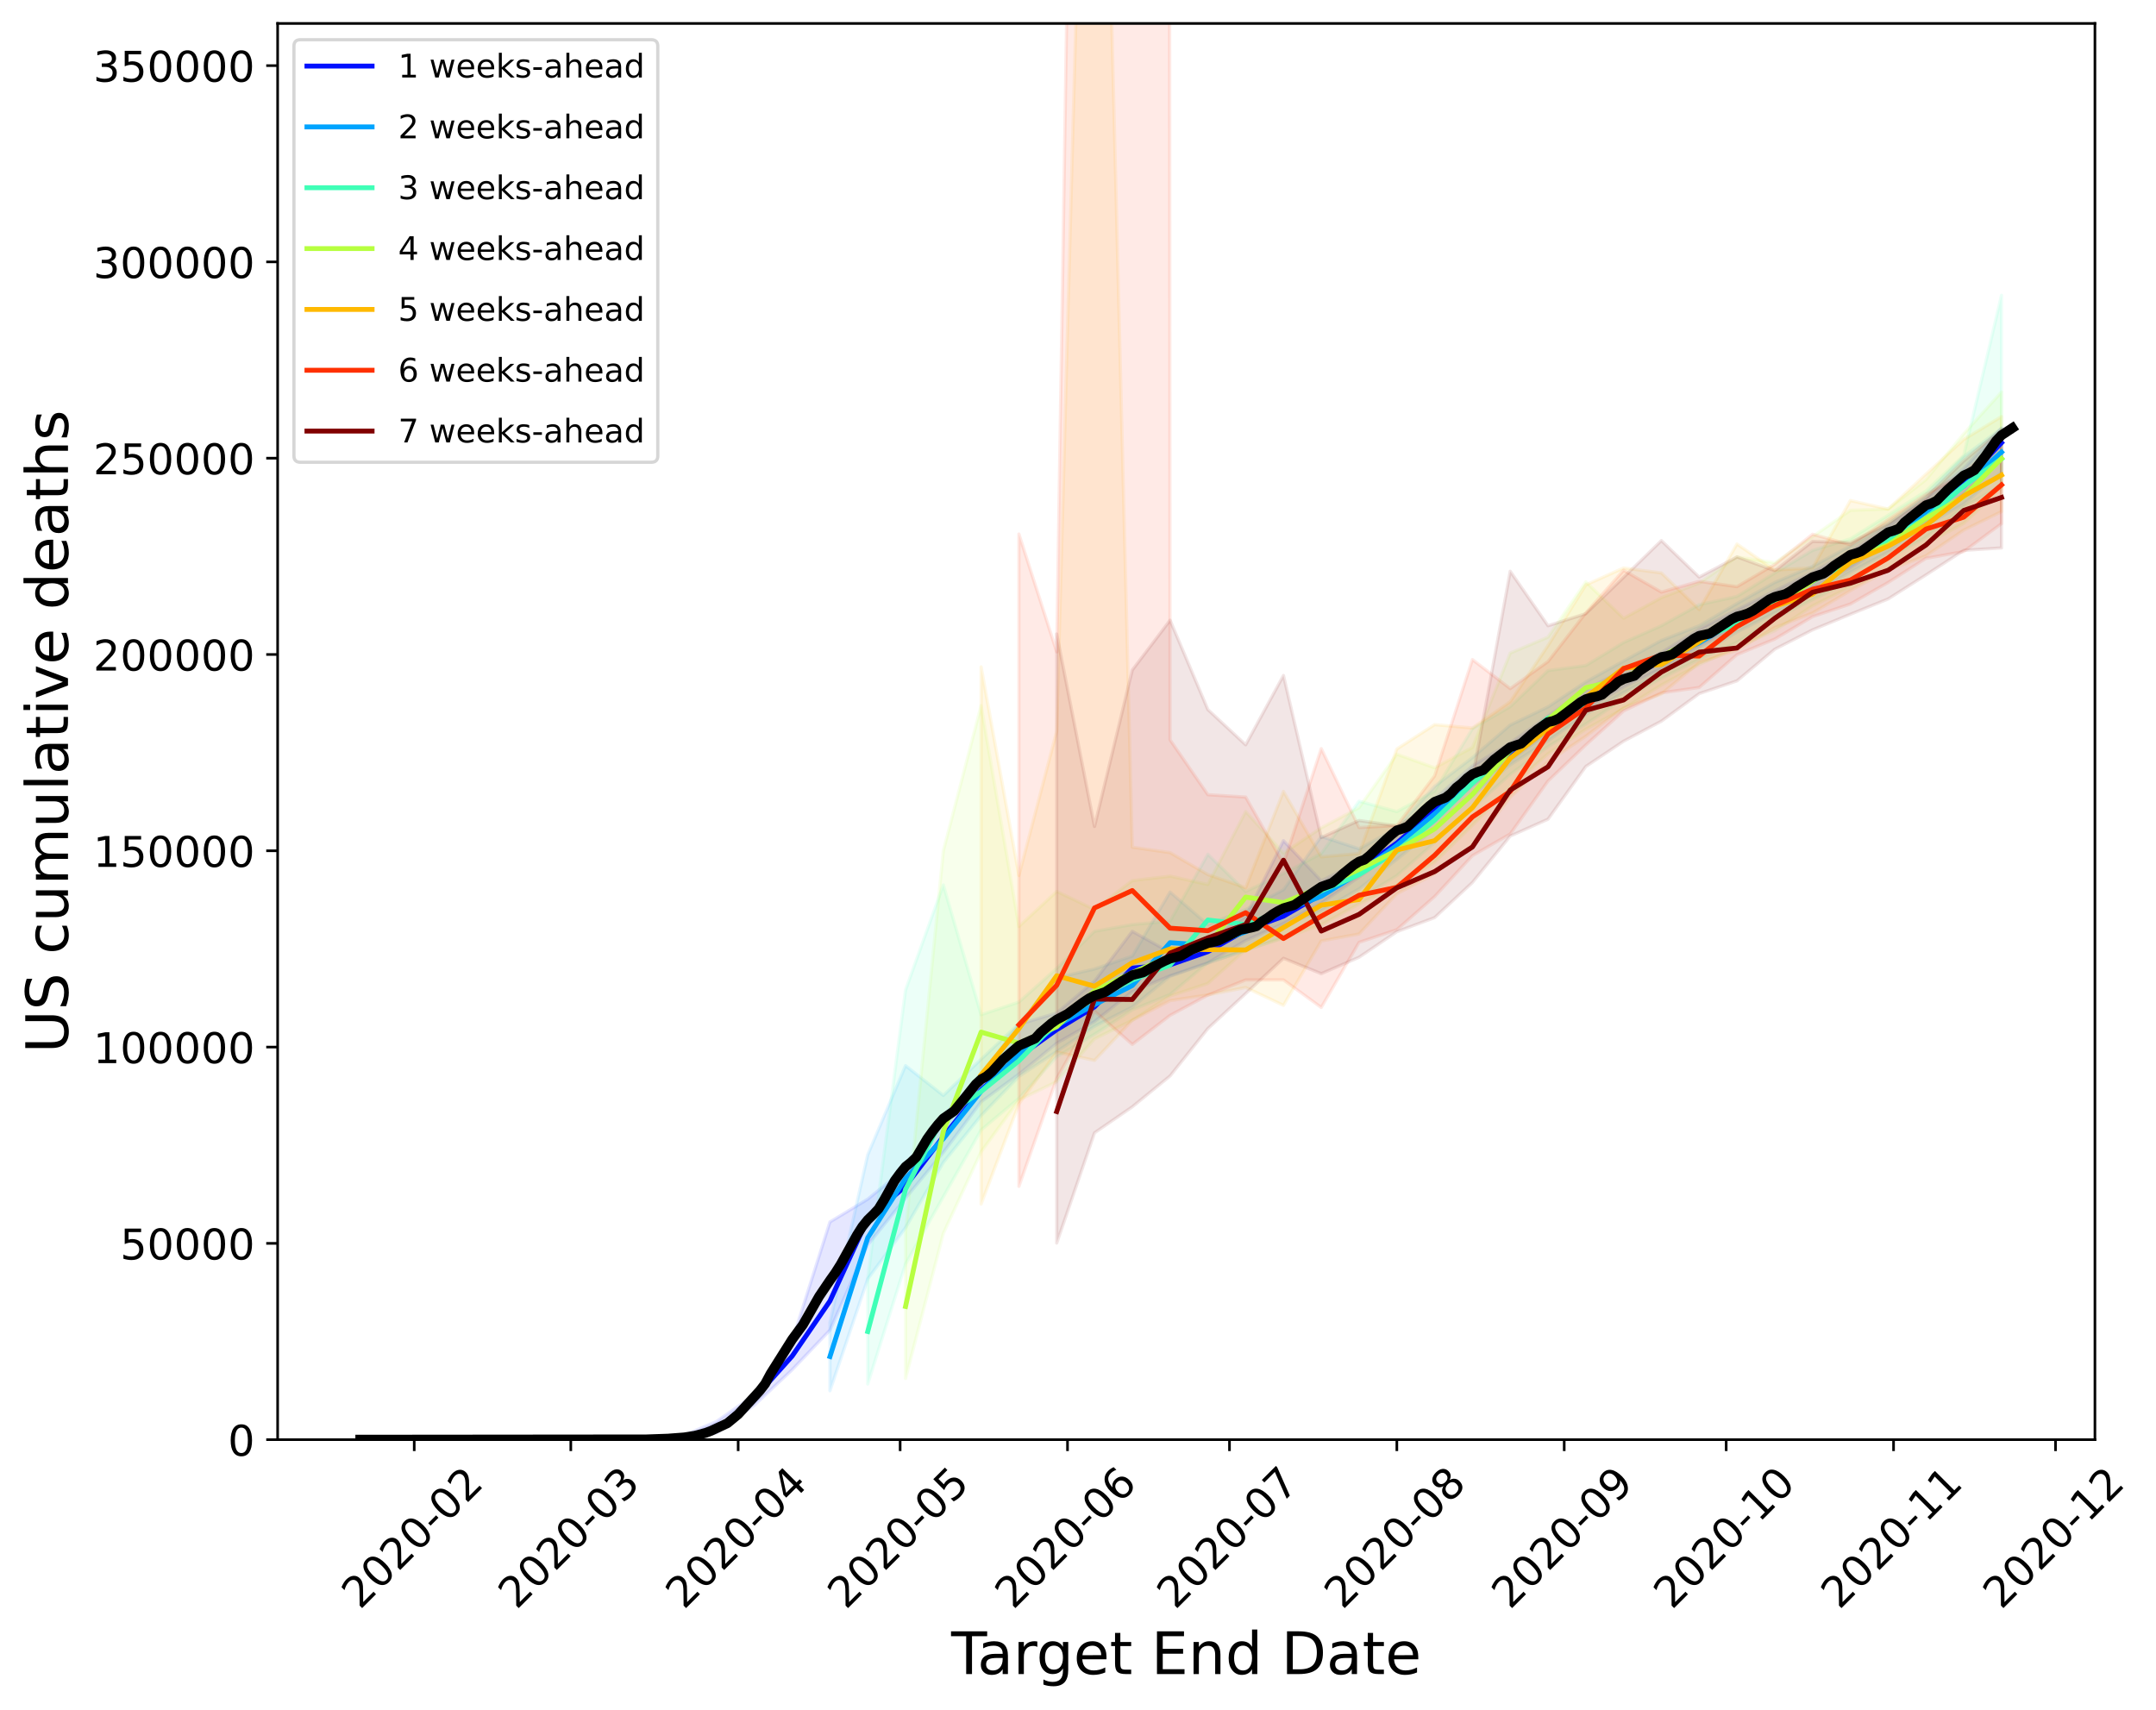 <?xml version="1.0" encoding="utf-8" standalone="no"?>
<!DOCTYPE svg PUBLIC "-//W3C//DTD SVG 1.1//EN"
  "http://www.w3.org/Graphics/SVG/1.1/DTD/svg11.dtd">
<!-- Created with matplotlib (https://matplotlib.org/) -->
<svg height="525.006pt" version="1.1" viewBox="0 0 661.999 525.006" width="661.999pt" xmlns="http://www.w3.org/2000/svg" xmlns:xlink="http://www.w3.org/1999/xlink">
 <defs>
  <style type="text/css">
*{stroke-linecap:butt;stroke-linejoin:round;}
  </style>
 </defs>
 <g id="figure_1">
  <g id="patch_1">
   <path d="M 0 525.006 
L 661.999 525.006 
L 661.999 0 
L 0 0 
z
" style="fill:#ffffff;"/>
  </g>
  <g id="axes_1">
   <g id="patch_2">
    <path d="M 85.248 442.08 
L 643.248 442.08 
L 643.248 7.2 
L 85.248 7.2 
z
" style="fill:#ffffff;"/>
   </g>
   <g id="PolyCollection_1">
    <defs>
     <path d="M 208.419 -83.579 
L 208.419 -83.031 
L 220.024 -85.016 
L 231.628 -93.52 
L 243.232 -104.4 
L 254.836 -116.567 
L 266.441 -142.736 
L 278.045 -157.099 
L 289.649 -171.125 
L 301.253 -186.672 
L 312.858 -195.194 
L 324.462 -204.654 
L 336.066 -211.307 
L 347.671 -220.495 
L 359.275 -225.379 
L 370.879 -229.364 
L 382.483 -236.208 
L 394.088 -241.401 
L 405.692 -247.649 
L 417.296 -255.685 
L 428.901 -263.843 
L 440.505 -273.739 
L 452.109 -283.8 
L 463.713 -291.547 
L 475.318 -300.082 
L 486.922 -307.196 
L 498.526 -314.021 
L 510.13 -319.716 
L 521.735 -326.442 
L 533.339 -332.549 
L 544.943 -338.432 
L 556.548 -344.619 
L 568.152 -350.675 
L 579.756 -357.957 
L 591.36 -364.589 
L 602.965 -373.305 
L 614.569 -384.948 
L 614.569 -393.568 
L 614.569 -393.568 
L 602.965 -381.106 
L 591.36 -371.806 
L 579.756 -363.358 
L 568.152 -355.607 
L 556.548 -349.323 
L 544.943 -343.601 
L 533.339 -337.761 
L 521.735 -331.818 
L 510.13 -324.666 
L 498.526 -319.255 
L 486.922 -313.272 
L 475.318 -305.108 
L 463.713 -296.905 
L 452.109 -289.837 
L 440.505 -279.722 
L 428.901 -269.752 
L 417.296 -260.462 
L 405.692 -254.546 
L 394.088 -266.846 
L 382.483 -243.562 
L 370.879 -236.572 
L 359.275 -232.533 
L 347.671 -239.01 
L 336.066 -223.736 
L 324.462 -213.971 
L 312.858 -210.439 
L 301.253 -194.896 
L 289.649 -182.387 
L 278.045 -166.316 
L 266.441 -156.775 
L 254.836 -149.773 
L 243.232 -113.214 
L 231.628 -96.651 
L 220.024 -88.518 
L 208.419 -83.579 
z
" id="mc5377d1bbe" style="stroke:#0010ff;stroke-opacity:0.1;"/>
    </defs>
    <g clip-path="url(#pd277f36f0c)">
     <use style="fill:#0010ff;fill-opacity:0.1;stroke:#0010ff;stroke-opacity:0.1;" x="0" xlink:href="#mc5377d1bbe" y="525.006"/>
    </g>
   </g>
   <g id="PolyCollection_2">
    <defs>
     <path d="M 254.836 -118.961 
L 254.836 -97.943 
L 266.441 -132.28 
L 278.045 -148.024 
L 289.649 -168.047 
L 301.253 -182.466 
L 312.858 -194.439 
L 324.462 -202.121 
L 336.066 -209.869 
L 347.671 -215.785 
L 359.275 -225.21 
L 370.879 -229.242 
L 382.483 -233.311 
L 394.088 -240.814 
L 405.692 -245.334 
L 417.296 -252.056 
L 428.901 -261.11 
L 440.505 -270.526 
L 452.109 -280.74 
L 463.713 -290.145 
L 475.318 -297.5 
L 486.922 -305.621 
L 498.526 -312.339 
L 510.13 -318.443 
L 521.735 -323.989 
L 533.339 -330.931 
L 544.943 -336.795 
L 556.548 -342.661 
L 568.152 -349.349 
L 579.756 -355.459 
L 591.36 -363.709 
L 602.965 -370.218 
L 614.569 -380.082 
L 614.569 -393.495 
L 614.569 -393.495 
L 602.965 -384.802 
L 591.36 -373.016 
L 579.756 -363.948 
L 568.152 -357.341 
L 556.548 -351.09 
L 544.943 -346.149 
L 533.339 -339.677 
L 521.735 -332.856 
L 510.13 -328.343 
L 498.526 -322.016 
L 486.922 -315.612 
L 475.318 -307.938 
L 463.713 -302.369 
L 452.109 -292.362 
L 440.505 -283.535 
L 428.901 -270.706 
L 417.296 -264.352 
L 405.692 -268.16 
L 394.088 -251.79 
L 382.483 -245.689 
L 370.879 -241.078 
L 359.275 -251.076 
L 347.671 -231.421 
L 336.066 -227.45 
L 324.462 -224.77 
L 312.858 -210.668 
L 301.253 -199.749 
L 289.649 -188.628 
L 278.045 -197.772 
L 266.441 -170.408 
L 254.836 -118.961 
z
" id="m15d7855458" style="stroke:#00a4ff;stroke-opacity:0.1;"/>
    </defs>
    <g clip-path="url(#pd277f36f0c)">
     <use style="fill:#00a4ff;fill-opacity:0.1;stroke:#00a4ff;stroke-opacity:0.1;" x="0" xlink:href="#m15d7855458" y="525.006"/>
    </g>
   </g>
   <g id="PolyCollection_3">
    <defs>
     <path d="M 266.441 -132.45 
L 266.441 -100.014 
L 278.045 -136.846 
L 289.649 -157.496 
L 301.253 -178.018 
L 312.858 -187.749 
L 324.462 -200.486 
L 336.066 -207.415 
L 347.671 -214.899 
L 359.275 -219.64 
L 370.879 -229.379 
L 382.483 -233.124 
L 394.088 -237.155 
L 405.692 -244.152 
L 417.296 -249.072 
L 428.901 -256.124 
L 440.505 -266.286 
L 452.109 -276.823 
L 463.713 -287.228 
L 475.318 -295.749 
L 486.922 -302.677 
L 498.526 -310.374 
L 510.13 -316.709 
L 521.735 -322.525 
L 533.339 -327.762 
L 544.943 -335.024 
L 556.548 -340.877 
L 568.152 -346.562 
L 579.756 -353.731 
L 591.36 -359.96 
L 602.965 -369.375 
L 614.569 -375.942 
L 614.569 -434.327 
L 614.569 -434.327 
L 602.965 -385.193 
L 591.36 -374.217 
L 579.756 -366.796 
L 568.152 -359.548 
L 556.548 -355.995 
L 544.943 -349.06 
L 533.339 -341.86 
L 521.735 -339.309 
L 510.13 -332.869 
L 498.526 -327.708 
L 486.922 -320.65 
L 475.318 -319.089 
L 463.713 -308.017 
L 452.109 -301.264 
L 440.505 -282.105 
L 428.901 -275.785 
L 417.296 -278.99 
L 405.692 -262.914 
L 394.088 -256.792 
L 382.483 -251.24 
L 370.879 -262.679 
L 359.275 -242.13 
L 347.671 -241.112 
L 336.066 -239.021 
L 324.462 -227.647 
L 312.858 -217.281 
L 301.253 -213.411 
L 289.649 -253.257 
L 278.045 -220.992 
L 266.441 -132.45 
z
" id="m82727fc159" style="stroke:#40ffb7;stroke-opacity:0.1;"/>
    </defs>
    <g clip-path="url(#pd277f36f0c)">
     <use style="fill:#40ffb7;fill-opacity:0.1;stroke:#40ffb7;stroke-opacity:0.1;" x="0" xlink:href="#m82727fc159" y="525.006"/>
    </g>
   </g>
   <g id="PolyCollection_4">
    <defs>
     <path d="M 278.045 -146.671 
L 278.045 -101.718 
L 289.649 -146.237 
L 301.253 -171.321 
L 312.858 -187.223 
L 324.462 -192.858 
L 336.066 -205.974 
L 347.671 -211.7 
L 359.275 -219.165 
L 370.879 -223.019 
L 382.483 -233.341 
L 394.088 -236.902 
L 405.692 -241.02 
L 417.296 -247.408 
L 428.901 -253.199 
L 440.505 -260.235 
L 452.109 -271.576 
L 463.713 -283.158 
L 475.318 -293.558 
L 486.922 -301.075 
L 498.526 -307.409 
L 510.13 -314.66 
L 521.735 -320.92 
L 533.339 -326.314 
L 544.943 -331.324 
L 556.548 -338.971 
L 568.152 -344.797 
L 579.756 -349.999 
L 591.36 -358.032 
L 602.965 -364.291 
L 614.569 -375.064 
L 614.569 -404.635 
L 614.569 -404.635 
L 602.965 -391.803 
L 591.36 -377.73 
L 579.756 -368.706 
L 568.152 -368.318 
L 556.548 -360.214 
L 544.943 -352.213 
L 533.339 -353.99 
L 521.735 -345.966 
L 510.13 -341.467 
L 498.526 -335.152 
L 486.922 -346.331 
L 475.318 -329.367 
L 463.713 -324.462 
L 452.109 -295.486 
L 440.505 -289.241 
L 428.901 -293.415 
L 417.296 -276.987 
L 405.692 -270.811 
L 394.088 -263.048 
L 382.483 -275.806 
L 370.879 -253.402 
L 359.275 -255.962 
L 347.671 -254.597 
L 336.066 -245.739 
L 324.462 -251.271 
L 312.858 -240.516 
L 301.253 -308.324 
L 289.649 -263.753 
L 278.045 -146.671 
z
" id="mff7528b886" style="stroke:#b7ff40;stroke-opacity:0.1;"/>
    </defs>
    <g clip-path="url(#pd277f36f0c)">
     <use style="fill:#b7ff40;fill-opacity:0.1;stroke:#b7ff40;stroke-opacity:0.1;" x="0" xlink:href="#mff7528b886" y="525.006"/>
    </g>
   </g>
   <g id="PolyCollection_5">
    <path clip-path="url(#pd277f36f0c)" d="M 301.253 204.785 
L 301.253 369.728 
L 312.858 338.986 
L 324.462 323.069 
L 336.066 325.635 
L 347.671 313.281 
L 359.275 307.268 
L 370.879 305.517 
L 382.483 303.234 
L 394.088 308.732 
L 405.692 288.945 
L 417.296 286.805 
L 428.901 274.467 
L 440.505 268.367 
L 452.109 259.682 
L 463.713 244.857 
L 475.318 233.938 
L 486.922 226.08 
L 498.526 217.371 
L 510.13 213.098 
L 521.735 203.49 
L 533.339 199.621 
L 544.943 192.697 
L 556.548 188.24 
L 568.152 181.366 
L 579.756 175.07 
L 591.36 170.672 
L 602.965 162.781 
L 614.569 157.1 
L 614.569 127.911 
L 614.569 127.911 
L 602.965 134.956 
L 591.36 145.59 
L 579.756 156.325 
L 568.152 153.699 
L 556.548 174.36 
L 544.943 175.053 
L 533.339 167.057 
L 521.735 187.157 
L 510.13 175.926 
L 498.526 174.399 
L 486.922 179.621 
L 475.318 198.237 
L 463.713 215.486 
L 452.109 223.54 
L 440.505 222.515 
L 428.901 229.992 
L 417.296 262.088 
L 405.692 263.1 
L 394.088 243.024 
L 382.483 272.596 
L 370.879 268.568 
L 359.275 261.815 
L 347.671 260.159 
L 336.066 -206.425 
L 324.462 224.535 
L 312.858 268.845 
L 301.253 204.785 
z
" style="fill:#ffb900;fill-opacity:0.1;stroke:#ffb900;stroke-opacity:0.1;"/>
   </g>
   <g id="PolyCollection_6">
    <path clip-path="url(#pd277f36f0c)" d="M 312.858 163.992 
L 312.858 364.302 
L 324.462 331.182 
L 336.066 310.489 
L 347.671 320.712 
L 359.275 311.794 
L 370.879 305.573 
L 382.483 300.911 
L 394.088 300.909 
L 405.692 309.375 
L 417.296 289.377 
L 428.901 285.476 
L 440.505 275.304 
L 452.109 262.754 
L 463.713 256.09 
L 475.318 239.834 
L 486.922 228.759 
L 498.526 218.324 
L 510.13 212.771 
L 521.735 211.114 
L 533.339 201.021 
L 544.943 196.248 
L 556.548 189.357 
L 568.152 185.479 
L 579.756 178.869 
L 591.36 171.45 
L 602.965 169.362 
L 614.569 160.787 
L 614.569 135.026 
L 614.569 135.026 
L 602.965 145.344 
L 591.36 151.805 
L 579.756 159.558 
L 568.152 167.287 
L 556.548 164.055 
L 544.943 173.303 
L 533.339 180.147 
L 521.735 178.507 
L 510.13 181.812 
L 498.526 175.119 
L 486.922 188.208 
L 475.318 203.137 
L 463.713 211.45 
L 452.109 202.543 
L 440.505 238.239 
L 428.901 253.491 
L 417.296 254.113 
L 405.692 229.873 
L 394.088 265.223 
L 382.483 244.754 
L 370.879 244.031 
L 359.275 227.191 
L 347.671 -18798.334 
L 336.066 -539.851 
L 324.462 200.167 
L 312.858 163.992 
z
" style="fill:#ff3000;fill-opacity:0.1;stroke:#ff3000;stroke-opacity:0.1;"/>
   </g>
   <g id="PolyCollection_7">
    <defs>
     <path d="M 324.462 -330.319 
L 324.462 -143.302 
L 336.066 -177.14 
L 347.671 -185.129 
L 359.275 -194.612 
L 370.879 -209.16 
L 382.483 -219.909 
L 394.088 -230.736 
L 405.692 -226.018 
L 417.296 -231.051 
L 428.901 -238.906 
L 440.505 -243.236 
L 452.109 -254.021 
L 463.713 -268.271 
L 475.318 -273.459 
L 486.922 -289.634 
L 498.526 -297.403 
L 510.13 -303.553 
L 521.735 -312.016 
L 533.339 -315.936 
L 544.943 -325.64 
L 556.548 -331.587 
L 568.152 -336.374 
L 579.756 -341.091 
L 591.36 -348.452 
L 602.965 -356.006 
L 614.569 -356.748 
L 614.569 -393.225 
L 614.569 -393.225 
L 602.965 -383.442 
L 591.36 -372.069 
L 579.756 -364.209 
L 568.152 -358.385 
L 556.548 -358.763 
L 544.943 -349.76 
L 533.339 -353.981 
L 521.735 -347.788 
L 510.13 -359 
L 498.526 -347.711 
L 486.922 -336.55 
L 475.318 -332.86 
L 463.713 -349.583 
L 452.109 -286.007 
L 440.505 -277.536 
L 428.901 -271.387 
L 417.296 -273.047 
L 405.692 -267.816 
L 394.088 -317.586 
L 382.483 -296.296 
L 370.879 -307.108 
L 359.275 -334.547 
L 347.671 -319.248 
L 336.066 -271.219 
L 324.462 -330.319 
z
" id="mb22f7cb580" style="stroke:#800000;stroke-opacity:0.1;"/>
    </defs>
    <g clip-path="url(#pd277f36f0c)">
     <use style="fill:#800000;fill-opacity:0.1;stroke:#800000;stroke-opacity:0.1;" x="0" xlink:href="#mb22f7cb580" y="525.006"/>
    </g>
   </g>
   <g id="matplotlib.axis_1">
    <g id="xtick_1">
     <g id="line2d_1">
      <defs>
       <path d="M 0 0 
L 0 3.5 
" id="mdd9c3e6f94" style="stroke:#000000;stroke-width:0.8;"/>
      </defs>
      <g>
       <use style="stroke:#000000;stroke-width:0.8;" x="127.189" xlink:href="#mdd9c3e6f94" y="442.08"/>
      </g>
     </g>
     <g id="text_1">
      <!-- 2020-02 -->
      <defs>
       <path d="M 19.188 8.297 
L 53.609 8.297 
L 53.609 0 
L 7.328 0 
L 7.328 8.297 
Q 12.938 14.109 22.625 23.891 
Q 32.328 33.688 34.812 36.531 
Q 39.547 41.844 41.422 45.531 
Q 43.312 49.219 43.312 52.781 
Q 43.312 58.594 39.234 62.25 
Q 35.156 65.922 28.609 65.922 
Q 23.969 65.922 18.812 64.312 
Q 13.672 62.703 7.812 59.422 
L 7.812 69.391 
Q 13.766 71.781 18.938 73 
Q 24.125 74.219 28.422 74.219 
Q 39.75 74.219 46.484 68.547 
Q 53.219 62.891 53.219 53.422 
Q 53.219 48.922 51.531 44.891 
Q 49.859 40.875 45.406 35.406 
Q 44.188 33.984 37.641 27.219 
Q 31.109 20.453 19.188 8.297 
z
" id="DejaVuSans-50"/>
       <path d="M 31.781 66.406 
Q 24.172 66.406 20.328 58.906 
Q 16.5 51.422 16.5 36.375 
Q 16.5 21.391 20.328 13.891 
Q 24.172 6.391 31.781 6.391 
Q 39.453 6.391 43.281 13.891 
Q 47.125 21.391 47.125 36.375 
Q 47.125 51.422 43.281 58.906 
Q 39.453 66.406 31.781 66.406 
z
M 31.781 74.219 
Q 44.047 74.219 50.516 64.516 
Q 56.984 54.828 56.984 36.375 
Q 56.984 17.969 50.516 8.266 
Q 44.047 -1.422 31.781 -1.422 
Q 19.531 -1.422 13.062 8.266 
Q 6.594 17.969 6.594 36.375 
Q 6.594 54.828 13.062 64.516 
Q 19.531 74.219 31.781 74.219 
z
" id="DejaVuSans-48"/>
       <path d="M 4.891 31.391 
L 31.203 31.391 
L 31.203 23.391 
L 4.891 23.391 
z
" id="DejaVuSans-45"/>
      </defs>
      <g transform="translate(110.522 494.473)rotate(-45)scale(0.13 -0.13)">
       <use xlink:href="#DejaVuSans-50"/>
       <use x="63.623" xlink:href="#DejaVuSans-48"/>
       <use x="127.246" xlink:href="#DejaVuSans-50"/>
       <use x="190.869" xlink:href="#DejaVuSans-48"/>
       <use x="254.492" xlink:href="#DejaVuSans-45"/>
       <use x="290.576" xlink:href="#DejaVuSans-48"/>
       <use x="354.199" xlink:href="#DejaVuSans-50"/>
      </g>
     </g>
    </g>
    <g id="xtick_2">
     <g id="line2d_2">
      <g>
       <use style="stroke:#000000;stroke-width:0.8;" x="175.264" xlink:href="#mdd9c3e6f94" y="442.08"/>
      </g>
     </g>
     <g id="text_2">
      <!-- 2020-03 -->
      <defs>
       <path d="M 40.578 39.312 
Q 47.656 37.797 51.625 33 
Q 55.609 28.219 55.609 21.188 
Q 55.609 10.406 48.188 4.484 
Q 40.766 -1.422 27.094 -1.422 
Q 22.516 -1.422 17.656 -0.516 
Q 12.797 0.391 7.625 2.203 
L 7.625 11.719 
Q 11.719 9.328 16.594 8.109 
Q 21.484 6.891 26.812 6.891 
Q 36.078 6.891 40.938 10.547 
Q 45.797 14.203 45.797 21.188 
Q 45.797 27.641 41.281 31.266 
Q 36.766 34.906 28.719 34.906 
L 20.219 34.906 
L 20.219 43.016 
L 29.109 43.016 
Q 36.375 43.016 40.234 45.922 
Q 44.094 48.828 44.094 54.297 
Q 44.094 59.906 40.109 62.906 
Q 36.141 65.922 28.719 65.922 
Q 24.656 65.922 20.016 65.031 
Q 15.375 64.156 9.812 62.312 
L 9.812 71.094 
Q 15.438 72.656 20.344 73.438 
Q 25.25 74.219 29.594 74.219 
Q 40.828 74.219 47.359 69.109 
Q 53.906 64.016 53.906 55.328 
Q 53.906 49.266 50.438 45.094 
Q 46.969 40.922 40.578 39.312 
z
" id="DejaVuSans-51"/>
      </defs>
      <g transform="translate(158.597 494.473)rotate(-45)scale(0.13 -0.13)">
       <use xlink:href="#DejaVuSans-50"/>
       <use x="63.623" xlink:href="#DejaVuSans-48"/>
       <use x="127.246" xlink:href="#DejaVuSans-50"/>
       <use x="190.869" xlink:href="#DejaVuSans-48"/>
       <use x="254.492" xlink:href="#DejaVuSans-45"/>
       <use x="290.576" xlink:href="#DejaVuSans-48"/>
       <use x="354.199" xlink:href="#DejaVuSans-51"/>
      </g>
     </g>
    </g>
    <g id="xtick_3">
     <g id="line2d_3">
      <g>
       <use style="stroke:#000000;stroke-width:0.8;" x="226.655" xlink:href="#mdd9c3e6f94" y="442.08"/>
      </g>
     </g>
     <g id="text_3">
      <!-- 2020-04 -->
      <defs>
       <path d="M 37.797 64.312 
L 12.891 25.391 
L 37.797 25.391 
z
M 35.203 72.906 
L 47.609 72.906 
L 47.609 25.391 
L 58.016 25.391 
L 58.016 17.188 
L 47.609 17.188 
L 47.609 0 
L 37.797 0 
L 37.797 17.188 
L 4.891 17.188 
L 4.891 26.703 
z
" id="DejaVuSans-52"/>
      </defs>
      <g transform="translate(209.987 494.473)rotate(-45)scale(0.13 -0.13)">
       <use xlink:href="#DejaVuSans-50"/>
       <use x="63.623" xlink:href="#DejaVuSans-48"/>
       <use x="127.246" xlink:href="#DejaVuSans-50"/>
       <use x="190.869" xlink:href="#DejaVuSans-48"/>
       <use x="254.492" xlink:href="#DejaVuSans-45"/>
       <use x="290.576" xlink:href="#DejaVuSans-48"/>
       <use x="354.199" xlink:href="#DejaVuSans-52"/>
      </g>
     </g>
    </g>
    <g id="xtick_4">
     <g id="line2d_4">
      <g>
       <use style="stroke:#000000;stroke-width:0.8;" x="276.387" xlink:href="#mdd9c3e6f94" y="442.08"/>
      </g>
     </g>
     <g id="text_4">
      <!-- 2020-05 -->
      <defs>
       <path d="M 10.797 72.906 
L 49.516 72.906 
L 49.516 64.594 
L 19.828 64.594 
L 19.828 46.734 
Q 21.969 47.469 24.109 47.828 
Q 26.266 48.188 28.422 48.188 
Q 40.625 48.188 47.75 41.5 
Q 54.891 34.812 54.891 23.391 
Q 54.891 11.625 47.562 5.094 
Q 40.234 -1.422 26.906 -1.422 
Q 22.312 -1.422 17.547 -0.641 
Q 12.797 0.141 7.719 1.703 
L 7.719 11.625 
Q 12.109 9.234 16.797 8.062 
Q 21.484 6.891 26.703 6.891 
Q 35.156 6.891 40.078 11.328 
Q 45.016 15.766 45.016 23.391 
Q 45.016 31 40.078 35.438 
Q 35.156 39.891 26.703 39.891 
Q 22.75 39.891 18.812 39.016 
Q 14.891 38.141 10.797 36.281 
z
" id="DejaVuSans-53"/>
      </defs>
      <g transform="translate(259.719 494.473)rotate(-45)scale(0.13 -0.13)">
       <use xlink:href="#DejaVuSans-50"/>
       <use x="63.623" xlink:href="#DejaVuSans-48"/>
       <use x="127.246" xlink:href="#DejaVuSans-50"/>
       <use x="190.869" xlink:href="#DejaVuSans-48"/>
       <use x="254.492" xlink:href="#DejaVuSans-45"/>
       <use x="290.576" xlink:href="#DejaVuSans-48"/>
       <use x="354.199" xlink:href="#DejaVuSans-53"/>
      </g>
     </g>
    </g>
    <g id="xtick_5">
     <g id="line2d_5">
      <g>
       <use style="stroke:#000000;stroke-width:0.8;" x="327.778" xlink:href="#mdd9c3e6f94" y="442.08"/>
      </g>
     </g>
     <g id="text_5">
      <!-- 2020-06 -->
      <defs>
       <path d="M 33.016 40.375 
Q 26.375 40.375 22.484 35.828 
Q 18.609 31.297 18.609 23.391 
Q 18.609 15.531 22.484 10.953 
Q 26.375 6.391 33.016 6.391 
Q 39.656 6.391 43.531 10.953 
Q 47.406 15.531 47.406 23.391 
Q 47.406 31.297 43.531 35.828 
Q 39.656 40.375 33.016 40.375 
z
M 52.594 71.297 
L 52.594 62.312 
Q 48.875 64.062 45.094 64.984 
Q 41.312 65.922 37.594 65.922 
Q 27.828 65.922 22.672 59.328 
Q 17.531 52.734 16.797 39.406 
Q 19.672 43.656 24.016 45.922 
Q 28.375 48.188 33.594 48.188 
Q 44.578 48.188 50.953 41.516 
Q 57.328 34.859 57.328 23.391 
Q 57.328 12.156 50.688 5.359 
Q 44.047 -1.422 33.016 -1.422 
Q 20.359 -1.422 13.672 8.266 
Q 6.984 17.969 6.984 36.375 
Q 6.984 53.656 15.188 63.938 
Q 23.391 74.219 37.203 74.219 
Q 40.922 74.219 44.703 73.484 
Q 48.484 72.75 52.594 71.297 
z
" id="DejaVuSans-54"/>
      </defs>
      <g transform="translate(311.11 494.473)rotate(-45)scale(0.13 -0.13)">
       <use xlink:href="#DejaVuSans-50"/>
       <use x="63.623" xlink:href="#DejaVuSans-48"/>
       <use x="127.246" xlink:href="#DejaVuSans-50"/>
       <use x="190.869" xlink:href="#DejaVuSans-48"/>
       <use x="254.492" xlink:href="#DejaVuSans-45"/>
       <use x="290.576" xlink:href="#DejaVuSans-48"/>
       <use x="354.199" xlink:href="#DejaVuSans-54"/>
      </g>
     </g>
    </g>
    <g id="xtick_6">
     <g id="line2d_6">
      <g>
       <use style="stroke:#000000;stroke-width:0.8;" x="377.51" xlink:href="#mdd9c3e6f94" y="442.08"/>
      </g>
     </g>
     <g id="text_6">
      <!-- 2020-07 -->
      <defs>
       <path d="M 8.203 72.906 
L 55.078 72.906 
L 55.078 68.703 
L 28.609 0 
L 18.312 0 
L 43.219 64.594 
L 8.203 64.594 
z
" id="DejaVuSans-55"/>
      </defs>
      <g transform="translate(360.842 494.473)rotate(-45)scale(0.13 -0.13)">
       <use xlink:href="#DejaVuSans-50"/>
       <use x="63.623" xlink:href="#DejaVuSans-48"/>
       <use x="127.246" xlink:href="#DejaVuSans-50"/>
       <use x="190.869" xlink:href="#DejaVuSans-48"/>
       <use x="254.492" xlink:href="#DejaVuSans-45"/>
       <use x="290.576" xlink:href="#DejaVuSans-48"/>
       <use x="354.199" xlink:href="#DejaVuSans-55"/>
      </g>
     </g>
    </g>
    <g id="xtick_7">
     <g id="line2d_7">
      <g>
       <use style="stroke:#000000;stroke-width:0.8;" x="428.901" xlink:href="#mdd9c3e6f94" y="442.08"/>
      </g>
     </g>
     <g id="text_7">
      <!-- 2020-08 -->
      <defs>
       <path d="M 31.781 34.625 
Q 24.75 34.625 20.719 30.859 
Q 16.703 27.094 16.703 20.516 
Q 16.703 13.922 20.719 10.156 
Q 24.75 6.391 31.781 6.391 
Q 38.812 6.391 42.859 10.172 
Q 46.922 13.969 46.922 20.516 
Q 46.922 27.094 42.891 30.859 
Q 38.875 34.625 31.781 34.625 
z
M 21.922 38.812 
Q 15.578 40.375 12.031 44.719 
Q 8.5 49.078 8.5 55.328 
Q 8.5 64.062 14.719 69.141 
Q 20.953 74.219 31.781 74.219 
Q 42.672 74.219 48.875 69.141 
Q 55.078 64.062 55.078 55.328 
Q 55.078 49.078 51.531 44.719 
Q 48 40.375 41.703 38.812 
Q 48.828 37.156 52.797 32.312 
Q 56.781 27.484 56.781 20.516 
Q 56.781 9.906 50.312 4.234 
Q 43.844 -1.422 31.781 -1.422 
Q 19.734 -1.422 13.25 4.234 
Q 6.781 9.906 6.781 20.516 
Q 6.781 27.484 10.781 32.312 
Q 14.797 37.156 21.922 38.812 
z
M 18.312 54.391 
Q 18.312 48.734 21.844 45.562 
Q 25.391 42.391 31.781 42.391 
Q 38.141 42.391 41.719 45.562 
Q 45.312 48.734 45.312 54.391 
Q 45.312 60.062 41.719 63.234 
Q 38.141 66.406 31.781 66.406 
Q 25.391 66.406 21.844 63.234 
Q 18.312 60.062 18.312 54.391 
z
" id="DejaVuSans-56"/>
      </defs>
      <g transform="translate(412.233 494.473)rotate(-45)scale(0.13 -0.13)">
       <use xlink:href="#DejaVuSans-50"/>
       <use x="63.623" xlink:href="#DejaVuSans-48"/>
       <use x="127.246" xlink:href="#DejaVuSans-50"/>
       <use x="190.869" xlink:href="#DejaVuSans-48"/>
       <use x="254.492" xlink:href="#DejaVuSans-45"/>
       <use x="290.576" xlink:href="#DejaVuSans-48"/>
       <use x="354.199" xlink:href="#DejaVuSans-56"/>
      </g>
     </g>
    </g>
    <g id="xtick_8">
     <g id="line2d_8">
      <g>
       <use style="stroke:#000000;stroke-width:0.8;" x="480.291" xlink:href="#mdd9c3e6f94" y="442.08"/>
      </g>
     </g>
     <g id="text_8">
      <!-- 2020-09 -->
      <defs>
       <path d="M 10.984 1.516 
L 10.984 10.5 
Q 14.703 8.734 18.5 7.812 
Q 22.312 6.891 25.984 6.891 
Q 35.75 6.891 40.891 13.453 
Q 46.047 20.016 46.781 33.406 
Q 43.953 29.203 39.594 26.953 
Q 35.25 24.703 29.984 24.703 
Q 19.047 24.703 12.672 31.312 
Q 6.297 37.938 6.297 49.422 
Q 6.297 60.641 12.938 67.422 
Q 19.578 74.219 30.609 74.219 
Q 43.266 74.219 49.922 64.516 
Q 56.594 54.828 56.594 36.375 
Q 56.594 19.141 48.406 8.859 
Q 40.234 -1.422 26.422 -1.422 
Q 22.703 -1.422 18.891 -0.688 
Q 15.094 0.047 10.984 1.516 
z
M 30.609 32.422 
Q 37.25 32.422 41.125 36.953 
Q 45.016 41.5 45.016 49.422 
Q 45.016 57.281 41.125 61.844 
Q 37.25 66.406 30.609 66.406 
Q 23.969 66.406 20.094 61.844 
Q 16.219 57.281 16.219 49.422 
Q 16.219 41.5 20.094 36.953 
Q 23.969 32.422 30.609 32.422 
z
" id="DejaVuSans-57"/>
      </defs>
      <g transform="translate(463.623 494.473)rotate(-45)scale(0.13 -0.13)">
       <use xlink:href="#DejaVuSans-50"/>
       <use x="63.623" xlink:href="#DejaVuSans-48"/>
       <use x="127.246" xlink:href="#DejaVuSans-50"/>
       <use x="190.869" xlink:href="#DejaVuSans-48"/>
       <use x="254.492" xlink:href="#DejaVuSans-45"/>
       <use x="290.576" xlink:href="#DejaVuSans-48"/>
       <use x="354.199" xlink:href="#DejaVuSans-57"/>
      </g>
     </g>
    </g>
    <g id="xtick_9">
     <g id="line2d_9">
      <g>
       <use style="stroke:#000000;stroke-width:0.8;" x="530.024" xlink:href="#mdd9c3e6f94" y="442.08"/>
      </g>
     </g>
     <g id="text_9">
      <!-- 2020-10 -->
      <defs>
       <path d="M 12.406 8.297 
L 28.516 8.297 
L 28.516 63.922 
L 10.984 60.406 
L 10.984 69.391 
L 28.422 72.906 
L 38.281 72.906 
L 38.281 8.297 
L 54.391 8.297 
L 54.391 0 
L 12.406 0 
z
" id="DejaVuSans-49"/>
      </defs>
      <g transform="translate(513.356 494.473)rotate(-45)scale(0.13 -0.13)">
       <use xlink:href="#DejaVuSans-50"/>
       <use x="63.623" xlink:href="#DejaVuSans-48"/>
       <use x="127.246" xlink:href="#DejaVuSans-50"/>
       <use x="190.869" xlink:href="#DejaVuSans-48"/>
       <use x="254.492" xlink:href="#DejaVuSans-45"/>
       <use x="290.576" xlink:href="#DejaVuSans-49"/>
       <use x="354.199" xlink:href="#DejaVuSans-48"/>
      </g>
     </g>
    </g>
    <g id="xtick_10">
     <g id="line2d_10">
      <g>
       <use style="stroke:#000000;stroke-width:0.8;" x="581.414" xlink:href="#mdd9c3e6f94" y="442.08"/>
      </g>
     </g>
     <g id="text_10">
      <!-- 2020-11 -->
      <g transform="translate(564.746 494.473)rotate(-45)scale(0.13 -0.13)">
       <use xlink:href="#DejaVuSans-50"/>
       <use x="63.623" xlink:href="#DejaVuSans-48"/>
       <use x="127.246" xlink:href="#DejaVuSans-50"/>
       <use x="190.869" xlink:href="#DejaVuSans-48"/>
       <use x="254.492" xlink:href="#DejaVuSans-45"/>
       <use x="290.576" xlink:href="#DejaVuSans-49"/>
       <use x="354.199" xlink:href="#DejaVuSans-49"/>
      </g>
     </g>
    </g>
    <g id="xtick_11">
     <g id="line2d_11">
      <g>
       <use style="stroke:#000000;stroke-width:0.8;" x="631.147" xlink:href="#mdd9c3e6f94" y="442.08"/>
      </g>
     </g>
     <g id="text_11">
      <!-- 2020-12 -->
      <g transform="translate(614.479 494.473)rotate(-45)scale(0.13 -0.13)">
       <use xlink:href="#DejaVuSans-50"/>
       <use x="63.623" xlink:href="#DejaVuSans-48"/>
       <use x="127.246" xlink:href="#DejaVuSans-50"/>
       <use x="190.869" xlink:href="#DejaVuSans-48"/>
       <use x="254.492" xlink:href="#DejaVuSans-45"/>
       <use x="290.576" xlink:href="#DejaVuSans-49"/>
       <use x="354.199" xlink:href="#DejaVuSans-50"/>
      </g>
     </g>
    </g>
    <g id="text_12">
     <!-- Target End Date -->
     <defs>
      <path d="M -0.297 72.906 
L 61.375 72.906 
L 61.375 64.594 
L 35.5 64.594 
L 35.5 0 
L 25.594 0 
L 25.594 64.594 
L -0.297 64.594 
z
" id="DejaVuSans-84"/>
      <path d="M 34.281 27.484 
Q 23.391 27.484 19.188 25 
Q 14.984 22.516 14.984 16.5 
Q 14.984 11.719 18.141 8.906 
Q 21.297 6.109 26.703 6.109 
Q 34.188 6.109 38.703 11.406 
Q 43.219 16.703 43.219 25.484 
L 43.219 27.484 
z
M 52.203 31.203 
L 52.203 0 
L 43.219 0 
L 43.219 8.297 
Q 40.141 3.328 35.547 0.953 
Q 30.953 -1.422 24.312 -1.422 
Q 15.922 -1.422 10.953 3.297 
Q 6 8.016 6 15.922 
Q 6 25.141 12.172 29.828 
Q 18.359 34.516 30.609 34.516 
L 43.219 34.516 
L 43.219 35.406 
Q 43.219 41.609 39.141 45 
Q 35.062 48.391 27.688 48.391 
Q 23 48.391 18.547 47.266 
Q 14.109 46.141 10.016 43.891 
L 10.016 52.203 
Q 14.938 54.109 19.578 55.047 
Q 24.219 56 28.609 56 
Q 40.484 56 46.344 49.844 
Q 52.203 43.703 52.203 31.203 
z
" id="DejaVuSans-97"/>
      <path d="M 41.109 46.297 
Q 39.594 47.172 37.812 47.578 
Q 36.031 48 33.891 48 
Q 26.266 48 22.188 43.047 
Q 18.109 38.094 18.109 28.812 
L 18.109 0 
L 9.078 0 
L 9.078 54.688 
L 18.109 54.688 
L 18.109 46.188 
Q 20.953 51.172 25.484 53.578 
Q 30.031 56 36.531 56 
Q 37.453 56 38.578 55.875 
Q 39.703 55.766 41.062 55.516 
z
" id="DejaVuSans-114"/>
      <path d="M 45.406 27.984 
Q 45.406 37.75 41.375 43.109 
Q 37.359 48.484 30.078 48.484 
Q 22.859 48.484 18.828 43.109 
Q 14.797 37.75 14.797 27.984 
Q 14.797 18.266 18.828 12.891 
Q 22.859 7.516 30.078 7.516 
Q 37.359 7.516 41.375 12.891 
Q 45.406 18.266 45.406 27.984 
z
M 54.391 6.781 
Q 54.391 -7.172 48.188 -13.984 
Q 42 -20.797 29.203 -20.797 
Q 24.469 -20.797 20.266 -20.094 
Q 16.062 -19.391 12.109 -17.922 
L 12.109 -9.188 
Q 16.062 -11.328 19.922 -12.344 
Q 23.781 -13.375 27.781 -13.375 
Q 36.625 -13.375 41.016 -8.766 
Q 45.406 -4.156 45.406 5.172 
L 45.406 9.625 
Q 42.625 4.781 38.281 2.391 
Q 33.938 0 27.875 0 
Q 17.828 0 11.672 7.656 
Q 5.516 15.328 5.516 27.984 
Q 5.516 40.672 11.672 48.328 
Q 17.828 56 27.875 56 
Q 33.938 56 38.281 53.609 
Q 42.625 51.219 45.406 46.391 
L 45.406 54.688 
L 54.391 54.688 
z
" id="DejaVuSans-103"/>
      <path d="M 56.203 29.594 
L 56.203 25.203 
L 14.891 25.203 
Q 15.484 15.922 20.484 11.062 
Q 25.484 6.203 34.422 6.203 
Q 39.594 6.203 44.453 7.469 
Q 49.312 8.734 54.109 11.281 
L 54.109 2.781 
Q 49.266 0.734 44.188 -0.344 
Q 39.109 -1.422 33.891 -1.422 
Q 20.797 -1.422 13.156 6.188 
Q 5.516 13.812 5.516 26.812 
Q 5.516 40.234 12.766 48.109 
Q 20.016 56 32.328 56 
Q 43.359 56 49.781 48.891 
Q 56.203 41.797 56.203 29.594 
z
M 47.219 32.234 
Q 47.125 39.594 43.094 43.984 
Q 39.062 48.391 32.422 48.391 
Q 24.906 48.391 20.391 44.141 
Q 15.875 39.891 15.188 32.172 
z
" id="DejaVuSans-101"/>
      <path d="M 18.312 70.219 
L 18.312 54.688 
L 36.812 54.688 
L 36.812 47.703 
L 18.312 47.703 
L 18.312 18.016 
Q 18.312 11.328 20.141 9.422 
Q 21.969 7.516 27.594 7.516 
L 36.812 7.516 
L 36.812 0 
L 27.594 0 
Q 17.188 0 13.234 3.875 
Q 9.281 7.766 9.281 18.016 
L 9.281 47.703 
L 2.688 47.703 
L 2.688 54.688 
L 9.281 54.688 
L 9.281 70.219 
z
" id="DejaVuSans-116"/>
      <path id="DejaVuSans-32"/>
      <path d="M 9.812 72.906 
L 55.906 72.906 
L 55.906 64.594 
L 19.672 64.594 
L 19.672 43.016 
L 54.391 43.016 
L 54.391 34.719 
L 19.672 34.719 
L 19.672 8.297 
L 56.781 8.297 
L 56.781 0 
L 9.812 0 
z
" id="DejaVuSans-69"/>
      <path d="M 54.891 33.016 
L 54.891 0 
L 45.906 0 
L 45.906 32.719 
Q 45.906 40.484 42.875 44.328 
Q 39.844 48.188 33.797 48.188 
Q 26.516 48.188 22.312 43.547 
Q 18.109 38.922 18.109 30.906 
L 18.109 0 
L 9.078 0 
L 9.078 54.688 
L 18.109 54.688 
L 18.109 46.188 
Q 21.344 51.125 25.703 53.562 
Q 30.078 56 35.797 56 
Q 45.219 56 50.047 50.172 
Q 54.891 44.344 54.891 33.016 
z
" id="DejaVuSans-110"/>
      <path d="M 45.406 46.391 
L 45.406 75.984 
L 54.391 75.984 
L 54.391 0 
L 45.406 0 
L 45.406 8.203 
Q 42.578 3.328 38.25 0.953 
Q 33.938 -1.422 27.875 -1.422 
Q 17.969 -1.422 11.734 6.484 
Q 5.516 14.406 5.516 27.297 
Q 5.516 40.188 11.734 48.094 
Q 17.969 56 27.875 56 
Q 33.938 56 38.25 53.625 
Q 42.578 51.266 45.406 46.391 
z
M 14.797 27.297 
Q 14.797 17.391 18.875 11.75 
Q 22.953 6.109 30.078 6.109 
Q 37.203 6.109 41.297 11.75 
Q 45.406 17.391 45.406 27.297 
Q 45.406 37.203 41.297 42.844 
Q 37.203 48.484 30.078 48.484 
Q 22.953 48.484 18.875 42.844 
Q 14.797 37.203 14.797 27.297 
z
" id="DejaVuSans-100"/>
      <path d="M 19.672 64.797 
L 19.672 8.109 
L 31.594 8.109 
Q 46.688 8.109 53.688 14.938 
Q 60.688 21.781 60.688 36.531 
Q 60.688 51.172 53.688 57.984 
Q 46.688 64.797 31.594 64.797 
z
M 9.812 72.906 
L 30.078 72.906 
Q 51.266 72.906 61.172 64.094 
Q 71.094 55.281 71.094 36.531 
Q 71.094 17.672 61.125 8.828 
Q 51.172 0 30.078 0 
L 9.812 0 
z
" id="DejaVuSans-68"/>
     </defs>
     <g transform="translate(292.062 514.062)scale(0.18 -0.18)">
      <use xlink:href="#DejaVuSans-84"/>
      <use x="44.584" xlink:href="#DejaVuSans-97"/>
      <use x="105.863" xlink:href="#DejaVuSans-114"/>
      <use x="145.227" xlink:href="#DejaVuSans-103"/>
      <use x="208.703" xlink:href="#DejaVuSans-101"/>
      <use x="270.227" xlink:href="#DejaVuSans-116"/>
      <use x="309.436" xlink:href="#DejaVuSans-32"/>
      <use x="341.223" xlink:href="#DejaVuSans-69"/>
      <use x="404.406" xlink:href="#DejaVuSans-110"/>
      <use x="467.785" xlink:href="#DejaVuSans-100"/>
      <use x="531.262" xlink:href="#DejaVuSans-32"/>
      <use x="563.049" xlink:href="#DejaVuSans-68"/>
      <use x="640.051" xlink:href="#DejaVuSans-97"/>
      <use x="701.33" xlink:href="#DejaVuSans-116"/>
      <use x="740.539" xlink:href="#DejaVuSans-101"/>
     </g>
    </g>
   </g>
   <g id="matplotlib.axis_2">
    <g id="ytick_1">
     <g id="line2d_12">
      <defs>
       <path d="M 0 0 
L -3.5 0 
" id="m41aa21caf5" style="stroke:#000000;stroke-width:0.8;"/>
      </defs>
      <g>
       <use style="stroke:#000000;stroke-width:0.8;" x="85.248" xlink:href="#m41aa21caf5" y="442.08"/>
      </g>
     </g>
     <g id="text_13">
      <!-- 0 -->
      <g transform="translate(69.977 447.019)scale(0.13 -0.13)">
       <use xlink:href="#DejaVuSans-48"/>
      </g>
     </g>
    </g>
    <g id="ytick_2">
     <g id="line2d_13">
      <g>
       <use style="stroke:#000000;stroke-width:0.8;" x="85.248" xlink:href="#m41aa21caf5" y="381.804"/>
      </g>
     </g>
     <g id="text_14">
      <!-- 50000 -->
      <g transform="translate(36.892 386.743)scale(0.13 -0.13)">
       <use xlink:href="#DejaVuSans-53"/>
       <use x="63.623" xlink:href="#DejaVuSans-48"/>
       <use x="127.246" xlink:href="#DejaVuSans-48"/>
       <use x="190.869" xlink:href="#DejaVuSans-48"/>
       <use x="254.492" xlink:href="#DejaVuSans-48"/>
      </g>
     </g>
    </g>
    <g id="ytick_3">
     <g id="line2d_14">
      <g>
       <use style="stroke:#000000;stroke-width:0.8;" x="85.248" xlink:href="#m41aa21caf5" y="321.528"/>
      </g>
     </g>
     <g id="text_15">
      <!-- 100000 -->
      <g transform="translate(28.621 326.467)scale(0.13 -0.13)">
       <use xlink:href="#DejaVuSans-49"/>
       <use x="63.623" xlink:href="#DejaVuSans-48"/>
       <use x="127.246" xlink:href="#DejaVuSans-48"/>
       <use x="190.869" xlink:href="#DejaVuSans-48"/>
       <use x="254.492" xlink:href="#DejaVuSans-48"/>
       <use x="318.115" xlink:href="#DejaVuSans-48"/>
      </g>
     </g>
    </g>
    <g id="ytick_4">
     <g id="line2d_15">
      <g>
       <use style="stroke:#000000;stroke-width:0.8;" x="85.248" xlink:href="#m41aa21caf5" y="261.251"/>
      </g>
     </g>
     <g id="text_16">
      <!-- 150000 -->
      <g transform="translate(28.621 266.19)scale(0.13 -0.13)">
       <use xlink:href="#DejaVuSans-49"/>
       <use x="63.623" xlink:href="#DejaVuSans-53"/>
       <use x="127.246" xlink:href="#DejaVuSans-48"/>
       <use x="190.869" xlink:href="#DejaVuSans-48"/>
       <use x="254.492" xlink:href="#DejaVuSans-48"/>
       <use x="318.115" xlink:href="#DejaVuSans-48"/>
      </g>
     </g>
    </g>
    <g id="ytick_5">
     <g id="line2d_16">
      <g>
       <use style="stroke:#000000;stroke-width:0.8;" x="85.248" xlink:href="#m41aa21caf5" y="200.975"/>
      </g>
     </g>
     <g id="text_17">
      <!-- 200000 -->
      <g transform="translate(28.621 205.914)scale(0.13 -0.13)">
       <use xlink:href="#DejaVuSans-50"/>
       <use x="63.623" xlink:href="#DejaVuSans-48"/>
       <use x="127.246" xlink:href="#DejaVuSans-48"/>
       <use x="190.869" xlink:href="#DejaVuSans-48"/>
       <use x="254.492" xlink:href="#DejaVuSans-48"/>
       <use x="318.115" xlink:href="#DejaVuSans-48"/>
      </g>
     </g>
    </g>
    <g id="ytick_6">
     <g id="line2d_17">
      <g>
       <use style="stroke:#000000;stroke-width:0.8;" x="85.248" xlink:href="#m41aa21caf5" y="140.699"/>
      </g>
     </g>
     <g id="text_18">
      <!-- 250000 -->
      <g transform="translate(28.621 145.638)scale(0.13 -0.13)">
       <use xlink:href="#DejaVuSans-50"/>
       <use x="63.623" xlink:href="#DejaVuSans-53"/>
       <use x="127.246" xlink:href="#DejaVuSans-48"/>
       <use x="190.869" xlink:href="#DejaVuSans-48"/>
       <use x="254.492" xlink:href="#DejaVuSans-48"/>
       <use x="318.115" xlink:href="#DejaVuSans-48"/>
      </g>
     </g>
    </g>
    <g id="ytick_7">
     <g id="line2d_18">
      <g>
       <use style="stroke:#000000;stroke-width:0.8;" x="85.248" xlink:href="#m41aa21caf5" y="80.423"/>
      </g>
     </g>
     <g id="text_19">
      <!-- 300000 -->
      <g transform="translate(28.621 85.362)scale(0.13 -0.13)">
       <use xlink:href="#DejaVuSans-51"/>
       <use x="63.623" xlink:href="#DejaVuSans-48"/>
       <use x="127.246" xlink:href="#DejaVuSans-48"/>
       <use x="190.869" xlink:href="#DejaVuSans-48"/>
       <use x="254.492" xlink:href="#DejaVuSans-48"/>
       <use x="318.115" xlink:href="#DejaVuSans-48"/>
      </g>
     </g>
    </g>
    <g id="ytick_8">
     <g id="line2d_19">
      <g>
       <use style="stroke:#000000;stroke-width:0.8;" x="85.248" xlink:href="#m41aa21caf5" y="20.147"/>
      </g>
     </g>
     <g id="text_20">
      <!-- 350000 -->
      <g transform="translate(28.621 25.086)scale(0.13 -0.13)">
       <use xlink:href="#DejaVuSans-51"/>
       <use x="63.623" xlink:href="#DejaVuSans-53"/>
       <use x="127.246" xlink:href="#DejaVuSans-48"/>
       <use x="190.869" xlink:href="#DejaVuSans-48"/>
       <use x="254.492" xlink:href="#DejaVuSans-48"/>
       <use x="318.115" xlink:href="#DejaVuSans-48"/>
      </g>
     </g>
    </g>
    <g id="text_21">
     <!-- US cumulative deaths -->
     <defs>
      <path d="M 8.688 72.906 
L 18.609 72.906 
L 18.609 28.609 
Q 18.609 16.891 22.844 11.734 
Q 27.094 6.594 36.625 6.594 
Q 46.094 6.594 50.344 11.734 
Q 54.594 16.891 54.594 28.609 
L 54.594 72.906 
L 64.5 72.906 
L 64.5 27.391 
Q 64.5 13.141 57.438 5.859 
Q 50.391 -1.422 36.625 -1.422 
Q 22.797 -1.422 15.734 5.859 
Q 8.688 13.141 8.688 27.391 
z
" id="DejaVuSans-85"/>
      <path d="M 53.516 70.516 
L 53.516 60.891 
Q 47.906 63.578 42.922 64.891 
Q 37.938 66.219 33.297 66.219 
Q 25.25 66.219 20.875 63.094 
Q 16.5 59.969 16.5 54.203 
Q 16.5 49.359 19.406 46.891 
Q 22.312 44.438 30.422 42.922 
L 36.375 41.703 
Q 47.406 39.594 52.656 34.297 
Q 57.906 29 57.906 20.125 
Q 57.906 9.516 50.797 4.047 
Q 43.703 -1.422 29.984 -1.422 
Q 24.812 -1.422 18.969 -0.25 
Q 13.141 0.922 6.891 3.219 
L 6.891 13.375 
Q 12.891 10.016 18.656 8.297 
Q 24.422 6.594 29.984 6.594 
Q 38.422 6.594 43.016 9.906 
Q 47.609 13.234 47.609 19.391 
Q 47.609 24.75 44.312 27.781 
Q 41.016 30.812 33.5 32.328 
L 27.484 33.5 
Q 16.453 35.688 11.516 40.375 
Q 6.594 45.062 6.594 53.422 
Q 6.594 63.094 13.406 68.656 
Q 20.219 74.219 32.172 74.219 
Q 37.312 74.219 42.625 73.281 
Q 47.953 72.359 53.516 70.516 
z
" id="DejaVuSans-83"/>
      <path d="M 48.781 52.594 
L 48.781 44.188 
Q 44.969 46.297 41.141 47.344 
Q 37.312 48.391 33.406 48.391 
Q 24.656 48.391 19.812 42.844 
Q 14.984 37.312 14.984 27.297 
Q 14.984 17.281 19.812 11.734 
Q 24.656 6.203 33.406 6.203 
Q 37.312 6.203 41.141 7.25 
Q 44.969 8.297 48.781 10.406 
L 48.781 2.094 
Q 45.016 0.344 40.984 -0.531 
Q 36.969 -1.422 32.422 -1.422 
Q 20.062 -1.422 12.781 6.344 
Q 5.516 14.109 5.516 27.297 
Q 5.516 40.672 12.859 48.328 
Q 20.219 56 33.016 56 
Q 37.156 56 41.109 55.141 
Q 45.062 54.297 48.781 52.594 
z
" id="DejaVuSans-99"/>
      <path d="M 8.5 21.578 
L 8.5 54.688 
L 17.484 54.688 
L 17.484 21.922 
Q 17.484 14.156 20.5 10.266 
Q 23.531 6.391 29.594 6.391 
Q 36.859 6.391 41.078 11.031 
Q 45.312 15.672 45.312 23.688 
L 45.312 54.688 
L 54.297 54.688 
L 54.297 0 
L 45.312 0 
L 45.312 8.406 
Q 42.047 3.422 37.719 1 
Q 33.406 -1.422 27.688 -1.422 
Q 18.266 -1.422 13.375 4.438 
Q 8.5 10.297 8.5 21.578 
z
M 31.109 56 
z
" id="DejaVuSans-117"/>
      <path d="M 52 44.188 
Q 55.375 50.25 60.062 53.125 
Q 64.75 56 71.094 56 
Q 79.641 56 84.281 50.016 
Q 88.922 44.047 88.922 33.016 
L 88.922 0 
L 79.891 0 
L 79.891 32.719 
Q 79.891 40.578 77.094 44.375 
Q 74.312 48.188 68.609 48.188 
Q 61.625 48.188 57.562 43.547 
Q 53.516 38.922 53.516 30.906 
L 53.516 0 
L 44.484 0 
L 44.484 32.719 
Q 44.484 40.625 41.703 44.406 
Q 38.922 48.188 33.109 48.188 
Q 26.219 48.188 22.156 43.531 
Q 18.109 38.875 18.109 30.906 
L 18.109 0 
L 9.078 0 
L 9.078 54.688 
L 18.109 54.688 
L 18.109 46.188 
Q 21.188 51.219 25.484 53.609 
Q 29.781 56 35.688 56 
Q 41.656 56 45.828 52.969 
Q 50 49.953 52 44.188 
z
" id="DejaVuSans-109"/>
      <path d="M 9.422 75.984 
L 18.406 75.984 
L 18.406 0 
L 9.422 0 
z
" id="DejaVuSans-108"/>
      <path d="M 9.422 54.688 
L 18.406 54.688 
L 18.406 0 
L 9.422 0 
z
M 9.422 75.984 
L 18.406 75.984 
L 18.406 64.594 
L 9.422 64.594 
z
" id="DejaVuSans-105"/>
      <path d="M 2.984 54.688 
L 12.5 54.688 
L 29.594 8.797 
L 46.688 54.688 
L 56.203 54.688 
L 35.688 0 
L 23.484 0 
z
" id="DejaVuSans-118"/>
      <path d="M 54.891 33.016 
L 54.891 0 
L 45.906 0 
L 45.906 32.719 
Q 45.906 40.484 42.875 44.328 
Q 39.844 48.188 33.797 48.188 
Q 26.516 48.188 22.312 43.547 
Q 18.109 38.922 18.109 30.906 
L 18.109 0 
L 9.078 0 
L 9.078 75.984 
L 18.109 75.984 
L 18.109 46.188 
Q 21.344 51.125 25.703 53.562 
Q 30.078 56 35.797 56 
Q 45.219 56 50.047 50.172 
Q 54.891 44.344 54.891 33.016 
z
" id="DejaVuSans-104"/>
      <path d="M 44.281 53.078 
L 44.281 44.578 
Q 40.484 46.531 36.375 47.5 
Q 32.281 48.484 27.875 48.484 
Q 21.188 48.484 17.844 46.438 
Q 14.5 44.391 14.5 40.281 
Q 14.5 37.156 16.891 35.375 
Q 19.281 33.594 26.516 31.984 
L 29.594 31.297 
Q 39.156 29.25 43.188 25.516 
Q 47.219 21.781 47.219 15.094 
Q 47.219 7.469 41.188 3.016 
Q 35.156 -1.422 24.609 -1.422 
Q 20.219 -1.422 15.453 -0.562 
Q 10.688 0.297 5.422 2 
L 5.422 11.281 
Q 10.406 8.688 15.234 7.391 
Q 20.062 6.109 24.812 6.109 
Q 31.156 6.109 34.562 8.281 
Q 37.984 10.453 37.984 14.406 
Q 37.984 18.062 35.516 20.016 
Q 33.062 21.969 24.703 23.781 
L 21.578 24.516 
Q 13.234 26.266 9.516 29.906 
Q 5.812 33.547 5.812 39.891 
Q 5.812 47.609 11.281 51.797 
Q 16.75 56 26.812 56 
Q 31.781 56 36.172 55.266 
Q 40.578 54.547 44.281 53.078 
z
" id="DejaVuSans-115"/>
     </defs>
     <g transform="translate(20.877 323.38)rotate(-90)scale(0.18 -0.18)">
      <use xlink:href="#DejaVuSans-85"/>
      <use x="73.193" xlink:href="#DejaVuSans-83"/>
      <use x="136.67" xlink:href="#DejaVuSans-32"/>
      <use x="168.457" xlink:href="#DejaVuSans-99"/>
      <use x="223.438" xlink:href="#DejaVuSans-117"/>
      <use x="286.816" xlink:href="#DejaVuSans-109"/>
      <use x="384.229" xlink:href="#DejaVuSans-117"/>
      <use x="447.607" xlink:href="#DejaVuSans-108"/>
      <use x="475.391" xlink:href="#DejaVuSans-97"/>
      <use x="536.67" xlink:href="#DejaVuSans-116"/>
      <use x="575.879" xlink:href="#DejaVuSans-105"/>
      <use x="603.662" xlink:href="#DejaVuSans-118"/>
      <use x="662.842" xlink:href="#DejaVuSans-101"/>
      <use x="724.365" xlink:href="#DejaVuSans-32"/>
      <use x="756.152" xlink:href="#DejaVuSans-100"/>
      <use x="819.629" xlink:href="#DejaVuSans-101"/>
      <use x="881.152" xlink:href="#DejaVuSans-97"/>
      <use x="942.432" xlink:href="#DejaVuSans-116"/>
      <use x="981.641" xlink:href="#DejaVuSans-104"/>
      <use x="1045.02" xlink:href="#DejaVuSans-115"/>
     </g>
    </g>
   </g>
   <g id="line2d_20">
    <path clip-path="url(#pd277f36f0c)" d="M 208.419 441.835 
L 220.024 438.996 
L 231.628 429.361 
L 243.232 416.416 
L 254.836 399.502 
L 266.441 374.15 
L 278.045 364.224 
L 289.649 349.011 
L 301.253 334.658 
L 312.858 324.463 
L 324.462 316.176 
L 336.066 309.189 
L 347.671 297.277 
L 359.275 296.261 
L 370.879 292.221 
L 382.483 285.593 
L 394.088 281.344 
L 405.692 274.624 
L 417.296 267.149 
L 428.901 258.888 
L 440.505 248.878 
L 452.109 238.525 
L 463.713 231.262 
L 475.318 222.875 
L 486.922 215.142 
L 498.526 208.558 
L 510.13 203.114 
L 521.735 196.383 
L 533.339 190.042 
L 544.943 184.182 
L 556.548 178.143 
L 568.152 171.932 
L 579.756 164.478 
L 591.36 157.038 
L 602.965 148.039 
L 614.569 135.951 
" style="fill:none;stroke:#0010ff;stroke-linecap:square;stroke-width:1.5;"/>
   </g>
   <g id="line2d_21">
    <path clip-path="url(#pd277f36f0c)" d="M 254.836 416.56 
L 266.441 380.075 
L 278.045 361.83 
L 289.649 349.667 
L 301.253 335.098 
L 312.858 323.794 
L 324.462 314.848 
L 336.066 308.484 
L 347.671 302.634 
L 359.275 289.471 
L 370.879 290.295 
L 382.483 286.113 
L 394.088 279.696 
L 405.692 275.215 
L 417.296 268.074 
L 428.901 259.563 
L 440.505 249.905 
L 452.109 239.871 
L 463.713 229.648 
L 475.318 223.446 
L 486.922 215.571 
L 498.526 208.522 
L 510.13 202.377 
L 521.735 197.373 
L 533.339 190.565 
L 544.943 184.067 
L 556.548 178.518 
L 568.152 172.019 
L 579.756 165.658 
L 591.36 157.129 
L 602.965 149.296 
L 614.569 138.842 
" style="fill:none;stroke:#00a4ff;stroke-linecap:square;stroke-width:1.5;"/>
   </g>
   <g id="line2d_22">
    <path clip-path="url(#pd277f36f0c)" d="M 266.441 408.868 
L 278.045 365.211 
L 289.649 342.892 
L 301.253 335.171 
L 312.858 325.755 
L 324.462 313.883 
L 336.066 306.494 
L 347.671 300.94 
L 359.275 296.314 
L 370.879 282.502 
L 382.483 283.915 
L 394.088 279.581 
L 405.692 273.543 
L 417.296 268.575 
L 428.901 261.409 
L 440.505 251.838 
L 452.109 240.516 
L 463.713 230.596 
L 475.318 220.519 
L 486.922 215.906 
L 498.526 208.472 
L 510.13 202.001 
L 521.735 196.171 
L 533.339 191.718 
L 544.943 184.669 
L 556.548 177.967 
L 568.152 172.836 
L 579.756 165.759 
L 591.36 159.169 
L 602.965 149.239 
L 614.569 140.871 
" style="fill:none;stroke:#40ffb7;stroke-linecap:square;stroke-width:1.5;"/>
   </g>
   <g id="line2d_23">
    <path clip-path="url(#pd277f36f0c)" d="M 278.045 401.177 
L 289.649 347.458 
L 301.253 316.931 
L 312.858 320.318 
L 324.462 315.28 
L 336.066 304.243 
L 347.671 298.674 
L 359.275 293.651 
L 370.879 290.29 
L 382.483 275.473 
L 394.088 277.195 
L 405.692 272.399 
L 417.296 266.99 
L 428.901 261.114 
L 440.505 254.537 
L 452.109 243.928 
L 463.713 230.409 
L 475.318 220.995 
L 486.922 211.166 
L 498.526 208.457 
L 510.13 201.61 
L 521.735 195.458 
L 533.339 189.937 
L 544.943 186.011 
L 556.548 178.473 
L 568.152 171.618 
L 579.756 167.335 
L 591.36 159.173 
L 602.965 152.512 
L 614.569 140.817 
" style="fill:none;stroke:#b7ff40;stroke-linecap:square;stroke-width:1.5;"/>
   </g>
   <g id="line2d_24">
    <path clip-path="url(#pd277f36f0c)" d="M 301.253 330.038 
L 312.858 315.861 
L 324.462 299.628 
L 336.066 302.846 
L 347.671 295.62 
L 359.275 291.401 
L 370.879 291.589 
L 382.483 291.703 
L 394.088 284.821 
L 405.692 277.952 
L 417.296 276.216 
L 428.901 261.006 
L 440.505 258.148 
L 452.109 248.023 
L 463.713 232.809 
L 475.318 223.787 
L 486.922 214.085 
L 498.526 205.182 
L 510.13 204.026 
L 521.735 197.069 
L 533.339 189.375 
L 544.943 186.149 
L 556.548 182.44 
L 568.152 172.777 
L 579.756 167.703 
L 591.36 161.316 
L 602.965 152.284 
L 614.569 145.877 
" style="fill:none;stroke:#ffb900;stroke-linecap:square;stroke-width:1.5;"/>
   </g>
   <g id="line2d_25">
    <path clip-path="url(#pd277f36f0c)" d="M 312.858 314.695 
L 324.462 302.557 
L 336.066 278.797 
L 347.671 273.458 
L 359.275 285.018 
L 370.879 285.799 
L 382.483 280.27 
L 394.088 288.192 
L 405.692 281.347 
L 417.296 274.916 
L 428.901 272.483 
L 440.505 262.643 
L 452.109 250.861 
L 463.713 243.028 
L 475.318 225.418 
L 486.922 217.371 
L 498.526 205.302 
L 510.13 201.185 
L 521.735 201.461 
L 533.339 192.4 
L 544.943 185.943 
L 556.548 180.939 
L 568.152 178.136 
L 579.756 171.318 
L 591.36 162.467 
L 602.965 158.797 
L 614.569 148.893 
" style="fill:none;stroke:#ff3000;stroke-linecap:square;stroke-width:1.5;"/>
   </g>
   <g id="line2d_26">
    <path clip-path="url(#pd277f36f0c)" d="M 324.462 341.327 
L 336.066 306.782 
L 347.671 306.911 
L 359.275 292.666 
L 370.879 287.98 
L 382.483 283.892 
L 394.088 264.148 
L 405.692 285.9 
L 417.296 280.781 
L 428.901 272.62 
L 440.505 267.639 
L 452.109 260.071 
L 463.713 242.615 
L 475.318 235.457 
L 486.922 218.093 
L 498.526 214.941 
L 510.13 206.371 
L 521.735 200.246 
L 533.339 198.982 
L 544.943 189.844 
L 556.548 181.864 
L 568.152 179.082 
L 579.756 175.103 
L 591.36 167.362 
L 602.965 156.749 
L 614.569 152.752 
" style="fill:none;stroke:#800000;stroke-linecap:square;stroke-width:1.5;"/>
   </g>
   <g id="line2d_27">
    <path clip-path="url(#pd277f36f0c)" d="M 110.612 442.08 
L 198.473 441.996 
L 205.104 441.762 
L 210.077 441.388 
L 213.393 440.871 
L 216.708 439.981 
L 218.366 439.357 
L 223.339 437.041 
L 226.655 434.302 
L 233.286 427.062 
L 234.943 424.921 
L 236.601 421.83 
L 243.232 411.303 
L 246.548 406.781 
L 251.521 398.071 
L 254.836 393.176 
L 256.494 390.846 
L 258.152 388.218 
L 263.125 379.242 
L 264.783 376.638 
L 266.441 374.585 
L 268.098 372.977 
L 269.756 371.211 
L 271.414 368.509 
L 274.729 362.55 
L 276.387 360.288 
L 278.045 358.254 
L 279.703 356.924 
L 281.36 355.335 
L 284.676 349.738 
L 286.334 347.419 
L 287.991 345.307 
L 289.649 343.448 
L 292.965 341.155 
L 296.28 337.101 
L 299.596 332.956 
L 301.253 331.423 
L 302.911 330.512 
L 304.569 329.106 
L 307.884 325.436 
L 312.858 321.108 
L 317.831 318.894 
L 319.489 317.076 
L 322.804 314.257 
L 324.462 313.107 
L 327.778 311.34 
L 332.751 307.665 
L 334.409 306.573 
L 336.066 305.733 
L 339.382 304.602 
L 344.355 301.368 
L 347.671 299.447 
L 350.986 298.608 
L 354.302 296.737 
L 357.617 295.087 
L 359.275 294.355 
L 362.59 293.539 
L 365.906 291.614 
L 370.879 289.602 
L 372.537 289.267 
L 374.195 288.811 
L 377.51 287.195 
L 380.826 285.533 
L 384.141 284.86 
L 385.799 284.425 
L 387.457 282.97 
L 389.114 281.93 
L 390.772 280.727 
L 392.43 279.737 
L 394.088 278.901 
L 397.403 277.902 
L 405.692 272.312 
L 409.007 271.134 
L 410.665 269.807 
L 412.323 268.336 
L 415.638 265.658 
L 417.296 264.587 
L 418.954 264.005 
L 420.612 262.658 
L 425.585 257.814 
L 427.243 256.317 
L 428.901 254.98 
L 430.558 254.485 
L 432.216 253.835 
L 437.189 249.015 
L 438.847 247.524 
L 440.505 246.219 
L 443.82 244.962 
L 445.478 243.674 
L 447.136 241.858 
L 448.794 240.575 
L 450.451 238.956 
L 452.109 237.715 
L 453.767 237.022 
L 455.425 236.485 
L 458.74 233.275 
L 463.713 229.45 
L 467.029 228.366 
L 470.344 225.403 
L 472.002 224.072 
L 475.318 221.738 
L 476.975 221.362 
L 478.633 220.645 
L 485.264 215.64 
L 486.922 214.709 
L 488.58 214.213 
L 490.237 213.883 
L 491.895 213.344 
L 493.553 211.918 
L 495.211 210.824 
L 496.868 209.362 
L 498.526 208.506 
L 501.842 207.53 
L 503.499 205.977 
L 506.815 203.748 
L 508.473 202.624 
L 510.13 201.762 
L 511.788 201.471 
L 513.446 200.957 
L 520.077 196.158 
L 521.735 195.259 
L 525.05 194.532 
L 531.681 190.164 
L 533.339 189.343 
L 534.997 188.922 
L 536.655 188.365 
L 538.312 187.516 
L 543.286 184.063 
L 544.943 183.307 
L 548.259 182.392 
L 549.917 181.431 
L 551.574 180.25 
L 556.548 177.249 
L 559.863 176.173 
L 561.521 175.044 
L 563.179 173.698 
L 566.494 171.511 
L 568.152 170.375 
L 569.81 169.92 
L 571.467 169.312 
L 579.756 163.456 
L 581.414 162.964 
L 583.072 162.319 
L 584.729 160.424 
L 588.045 157.733 
L 591.36 155.15 
L 593.018 154.578 
L 594.676 153.739 
L 597.991 150.381 
L 602.965 146.014 
L 604.622 145.272 
L 606.28 144.358 
L 609.596 140.072 
L 612.911 135.379 
L 614.569 133.633 
L 617.884 131.451 
L 617.884 131.451 
" style="fill:none;stroke:#000000;stroke-linecap:square;stroke-width:3;"/>
   </g>
   <g id="patch_3">
    <path d="M 85.248 442.08 
L 85.248 7.2 
" style="fill:none;stroke:#000000;stroke-linecap:square;stroke-linejoin:miter;stroke-width:0.8;"/>
   </g>
   <g id="patch_4">
    <path d="M 643.248 442.08 
L 643.248 7.2 
" style="fill:none;stroke:#000000;stroke-linecap:square;stroke-linejoin:miter;stroke-width:0.8;"/>
   </g>
   <g id="patch_5">
    <path d="M 85.248 442.08 
L 643.248 442.08 
" style="fill:none;stroke:#000000;stroke-linecap:square;stroke-linejoin:miter;stroke-width:0.8;"/>
   </g>
   <g id="patch_6">
    <path d="M 85.248 7.2 
L 643.248 7.2 
" style="fill:none;stroke:#000000;stroke-linecap:square;stroke-linejoin:miter;stroke-width:0.8;"/>
   </g>
   <g id="legend_1">
    <g id="patch_7">
     <path d="M 92.248 141.947 
L 199.976 141.947 
Q 201.976 141.947 201.976 139.947 
L 201.976 14.2 
Q 201.976 12.2 199.976 12.2 
L 92.248 12.2 
Q 90.248 12.2 90.248 14.2 
L 90.248 139.947 
Q 90.248 141.947 92.248 141.947 
z
" style="fill:#ffffff;opacity:0.8;stroke:#cccccc;stroke-linejoin:miter;"/>
    </g>
    <g id="line2d_28">
     <path d="M 94.248 20.298 
L 114.248 20.298 
" style="fill:none;stroke:#0010ff;stroke-linecap:square;stroke-width:1.5;"/>
    </g>
    <g id="line2d_29"/>
    <g id="text_22">
     <!-- 1 weeks-ahead -->
     <defs>
      <path d="M 4.203 54.688 
L 13.188 54.688 
L 24.422 12.016 
L 35.594 54.688 
L 46.188 54.688 
L 57.422 12.016 
L 68.609 54.688 
L 77.594 54.688 
L 63.281 0 
L 52.688 0 
L 40.922 44.828 
L 29.109 0 
L 18.5 0 
z
" id="DejaVuSans-119"/>
      <path d="M 9.078 75.984 
L 18.109 75.984 
L 18.109 31.109 
L 44.922 54.688 
L 56.391 54.688 
L 27.391 29.109 
L 57.625 0 
L 45.906 0 
L 18.109 26.703 
L 18.109 0 
L 9.078 0 
z
" id="DejaVuSans-107"/>
     </defs>
     <g transform="translate(122.248 23.798)scale(0.1 -0.1)">
      <use xlink:href="#DejaVuSans-49"/>
      <use x="63.623" xlink:href="#DejaVuSans-32"/>
      <use x="95.41" xlink:href="#DejaVuSans-119"/>
      <use x="177.197" xlink:href="#DejaVuSans-101"/>
      <use x="238.721" xlink:href="#DejaVuSans-101"/>
      <use x="300.244" xlink:href="#DejaVuSans-107"/>
      <use x="358.154" xlink:href="#DejaVuSans-115"/>
      <use x="410.254" xlink:href="#DejaVuSans-45"/>
      <use x="446.338" xlink:href="#DejaVuSans-97"/>
      <use x="507.617" xlink:href="#DejaVuSans-104"/>
      <use x="570.996" xlink:href="#DejaVuSans-101"/>
      <use x="632.52" xlink:href="#DejaVuSans-97"/>
      <use x="693.799" xlink:href="#DejaVuSans-100"/>
     </g>
    </g>
    <g id="line2d_30">
     <path d="M 94.248 38.977 
L 114.248 38.977 
" style="fill:none;stroke:#00a4ff;stroke-linecap:square;stroke-width:1.5;"/>
    </g>
    <g id="line2d_31"/>
    <g id="text_23">
     <!-- 2 weeks-ahead -->
     <g transform="translate(122.248 42.477)scale(0.1 -0.1)">
      <use xlink:href="#DejaVuSans-50"/>
      <use x="63.623" xlink:href="#DejaVuSans-32"/>
      <use x="95.41" xlink:href="#DejaVuSans-119"/>
      <use x="177.197" xlink:href="#DejaVuSans-101"/>
      <use x="238.721" xlink:href="#DejaVuSans-101"/>
      <use x="300.244" xlink:href="#DejaVuSans-107"/>
      <use x="358.154" xlink:href="#DejaVuSans-115"/>
      <use x="410.254" xlink:href="#DejaVuSans-45"/>
      <use x="446.338" xlink:href="#DejaVuSans-97"/>
      <use x="507.617" xlink:href="#DejaVuSans-104"/>
      <use x="570.996" xlink:href="#DejaVuSans-101"/>
      <use x="632.52" xlink:href="#DejaVuSans-97"/>
      <use x="693.799" xlink:href="#DejaVuSans-100"/>
     </g>
    </g>
    <g id="line2d_32">
     <path d="M 94.248 57.655 
L 114.248 57.655 
" style="fill:none;stroke:#40ffb7;stroke-linecap:square;stroke-width:1.5;"/>
    </g>
    <g id="line2d_33"/>
    <g id="text_24">
     <!-- 3 weeks-ahead -->
     <g transform="translate(122.248 61.155)scale(0.1 -0.1)">
      <use xlink:href="#DejaVuSans-51"/>
      <use x="63.623" xlink:href="#DejaVuSans-32"/>
      <use x="95.41" xlink:href="#DejaVuSans-119"/>
      <use x="177.197" xlink:href="#DejaVuSans-101"/>
      <use x="238.721" xlink:href="#DejaVuSans-101"/>
      <use x="300.244" xlink:href="#DejaVuSans-107"/>
      <use x="358.154" xlink:href="#DejaVuSans-115"/>
      <use x="410.254" xlink:href="#DejaVuSans-45"/>
      <use x="446.338" xlink:href="#DejaVuSans-97"/>
      <use x="507.617" xlink:href="#DejaVuSans-104"/>
      <use x="570.996" xlink:href="#DejaVuSans-101"/>
      <use x="632.52" xlink:href="#DejaVuSans-97"/>
      <use x="693.799" xlink:href="#DejaVuSans-100"/>
     </g>
    </g>
    <g id="line2d_34">
     <path d="M 94.248 76.333 
L 114.248 76.333 
" style="fill:none;stroke:#b7ff40;stroke-linecap:square;stroke-width:1.5;"/>
    </g>
    <g id="line2d_35"/>
    <g id="text_25">
     <!-- 4 weeks-ahead -->
     <g transform="translate(122.248 79.833)scale(0.1 -0.1)">
      <use xlink:href="#DejaVuSans-52"/>
      <use x="63.623" xlink:href="#DejaVuSans-32"/>
      <use x="95.41" xlink:href="#DejaVuSans-119"/>
      <use x="177.197" xlink:href="#DejaVuSans-101"/>
      <use x="238.721" xlink:href="#DejaVuSans-101"/>
      <use x="300.244" xlink:href="#DejaVuSans-107"/>
      <use x="358.154" xlink:href="#DejaVuSans-115"/>
      <use x="410.254" xlink:href="#DejaVuSans-45"/>
      <use x="446.338" xlink:href="#DejaVuSans-97"/>
      <use x="507.617" xlink:href="#DejaVuSans-104"/>
      <use x="570.996" xlink:href="#DejaVuSans-101"/>
      <use x="632.52" xlink:href="#DejaVuSans-97"/>
      <use x="693.799" xlink:href="#DejaVuSans-100"/>
     </g>
    </g>
    <g id="line2d_36">
     <path d="M 94.248 95.011 
L 114.248 95.011 
" style="fill:none;stroke:#ffb900;stroke-linecap:square;stroke-width:1.5;"/>
    </g>
    <g id="line2d_37"/>
    <g id="text_26">
     <!-- 5 weeks-ahead -->
     <g transform="translate(122.248 98.511)scale(0.1 -0.1)">
      <use xlink:href="#DejaVuSans-53"/>
      <use x="63.623" xlink:href="#DejaVuSans-32"/>
      <use x="95.41" xlink:href="#DejaVuSans-119"/>
      <use x="177.197" xlink:href="#DejaVuSans-101"/>
      <use x="238.721" xlink:href="#DejaVuSans-101"/>
      <use x="300.244" xlink:href="#DejaVuSans-107"/>
      <use x="358.154" xlink:href="#DejaVuSans-115"/>
      <use x="410.254" xlink:href="#DejaVuSans-45"/>
      <use x="446.338" xlink:href="#DejaVuSans-97"/>
      <use x="507.617" xlink:href="#DejaVuSans-104"/>
      <use x="570.996" xlink:href="#DejaVuSans-101"/>
      <use x="632.52" xlink:href="#DejaVuSans-97"/>
      <use x="693.799" xlink:href="#DejaVuSans-100"/>
     </g>
    </g>
    <g id="line2d_38">
     <path d="M 94.248 113.689 
L 114.248 113.689 
" style="fill:none;stroke:#ff3000;stroke-linecap:square;stroke-width:1.5;"/>
    </g>
    <g id="line2d_39"/>
    <g id="text_27">
     <!-- 6 weeks-ahead -->
     <g transform="translate(122.248 117.189)scale(0.1 -0.1)">
      <use xlink:href="#DejaVuSans-54"/>
      <use x="63.623" xlink:href="#DejaVuSans-32"/>
      <use x="95.41" xlink:href="#DejaVuSans-119"/>
      <use x="177.197" xlink:href="#DejaVuSans-101"/>
      <use x="238.721" xlink:href="#DejaVuSans-101"/>
      <use x="300.244" xlink:href="#DejaVuSans-107"/>
      <use x="358.154" xlink:href="#DejaVuSans-115"/>
      <use x="410.254" xlink:href="#DejaVuSans-45"/>
      <use x="446.338" xlink:href="#DejaVuSans-97"/>
      <use x="507.617" xlink:href="#DejaVuSans-104"/>
      <use x="570.996" xlink:href="#DejaVuSans-101"/>
      <use x="632.52" xlink:href="#DejaVuSans-97"/>
      <use x="693.799" xlink:href="#DejaVuSans-100"/>
     </g>
    </g>
    <g id="line2d_40">
     <path d="M 94.248 132.367 
L 114.248 132.367 
" style="fill:none;stroke:#800000;stroke-linecap:square;stroke-width:1.5;"/>
    </g>
    <g id="line2d_41"/>
    <g id="text_28">
     <!-- 7 weeks-ahead -->
     <g transform="translate(122.248 135.867)scale(0.1 -0.1)">
      <use xlink:href="#DejaVuSans-55"/>
      <use x="63.623" xlink:href="#DejaVuSans-32"/>
      <use x="95.41" xlink:href="#DejaVuSans-119"/>
      <use x="177.197" xlink:href="#DejaVuSans-101"/>
      <use x="238.721" xlink:href="#DejaVuSans-101"/>
      <use x="300.244" xlink:href="#DejaVuSans-107"/>
      <use x="358.154" xlink:href="#DejaVuSans-115"/>
      <use x="410.254" xlink:href="#DejaVuSans-45"/>
      <use x="446.338" xlink:href="#DejaVuSans-97"/>
      <use x="507.617" xlink:href="#DejaVuSans-104"/>
      <use x="570.996" xlink:href="#DejaVuSans-101"/>
      <use x="632.52" xlink:href="#DejaVuSans-97"/>
      <use x="693.799" xlink:href="#DejaVuSans-100"/>
     </g>
    </g>
   </g>
  </g>
 </g>
 <defs>
  <clipPath id="pd277f36f0c">
   <rect height="434.88" width="558" x="85.248" y="7.2"/>
  </clipPath>
 </defs>
</svg>
